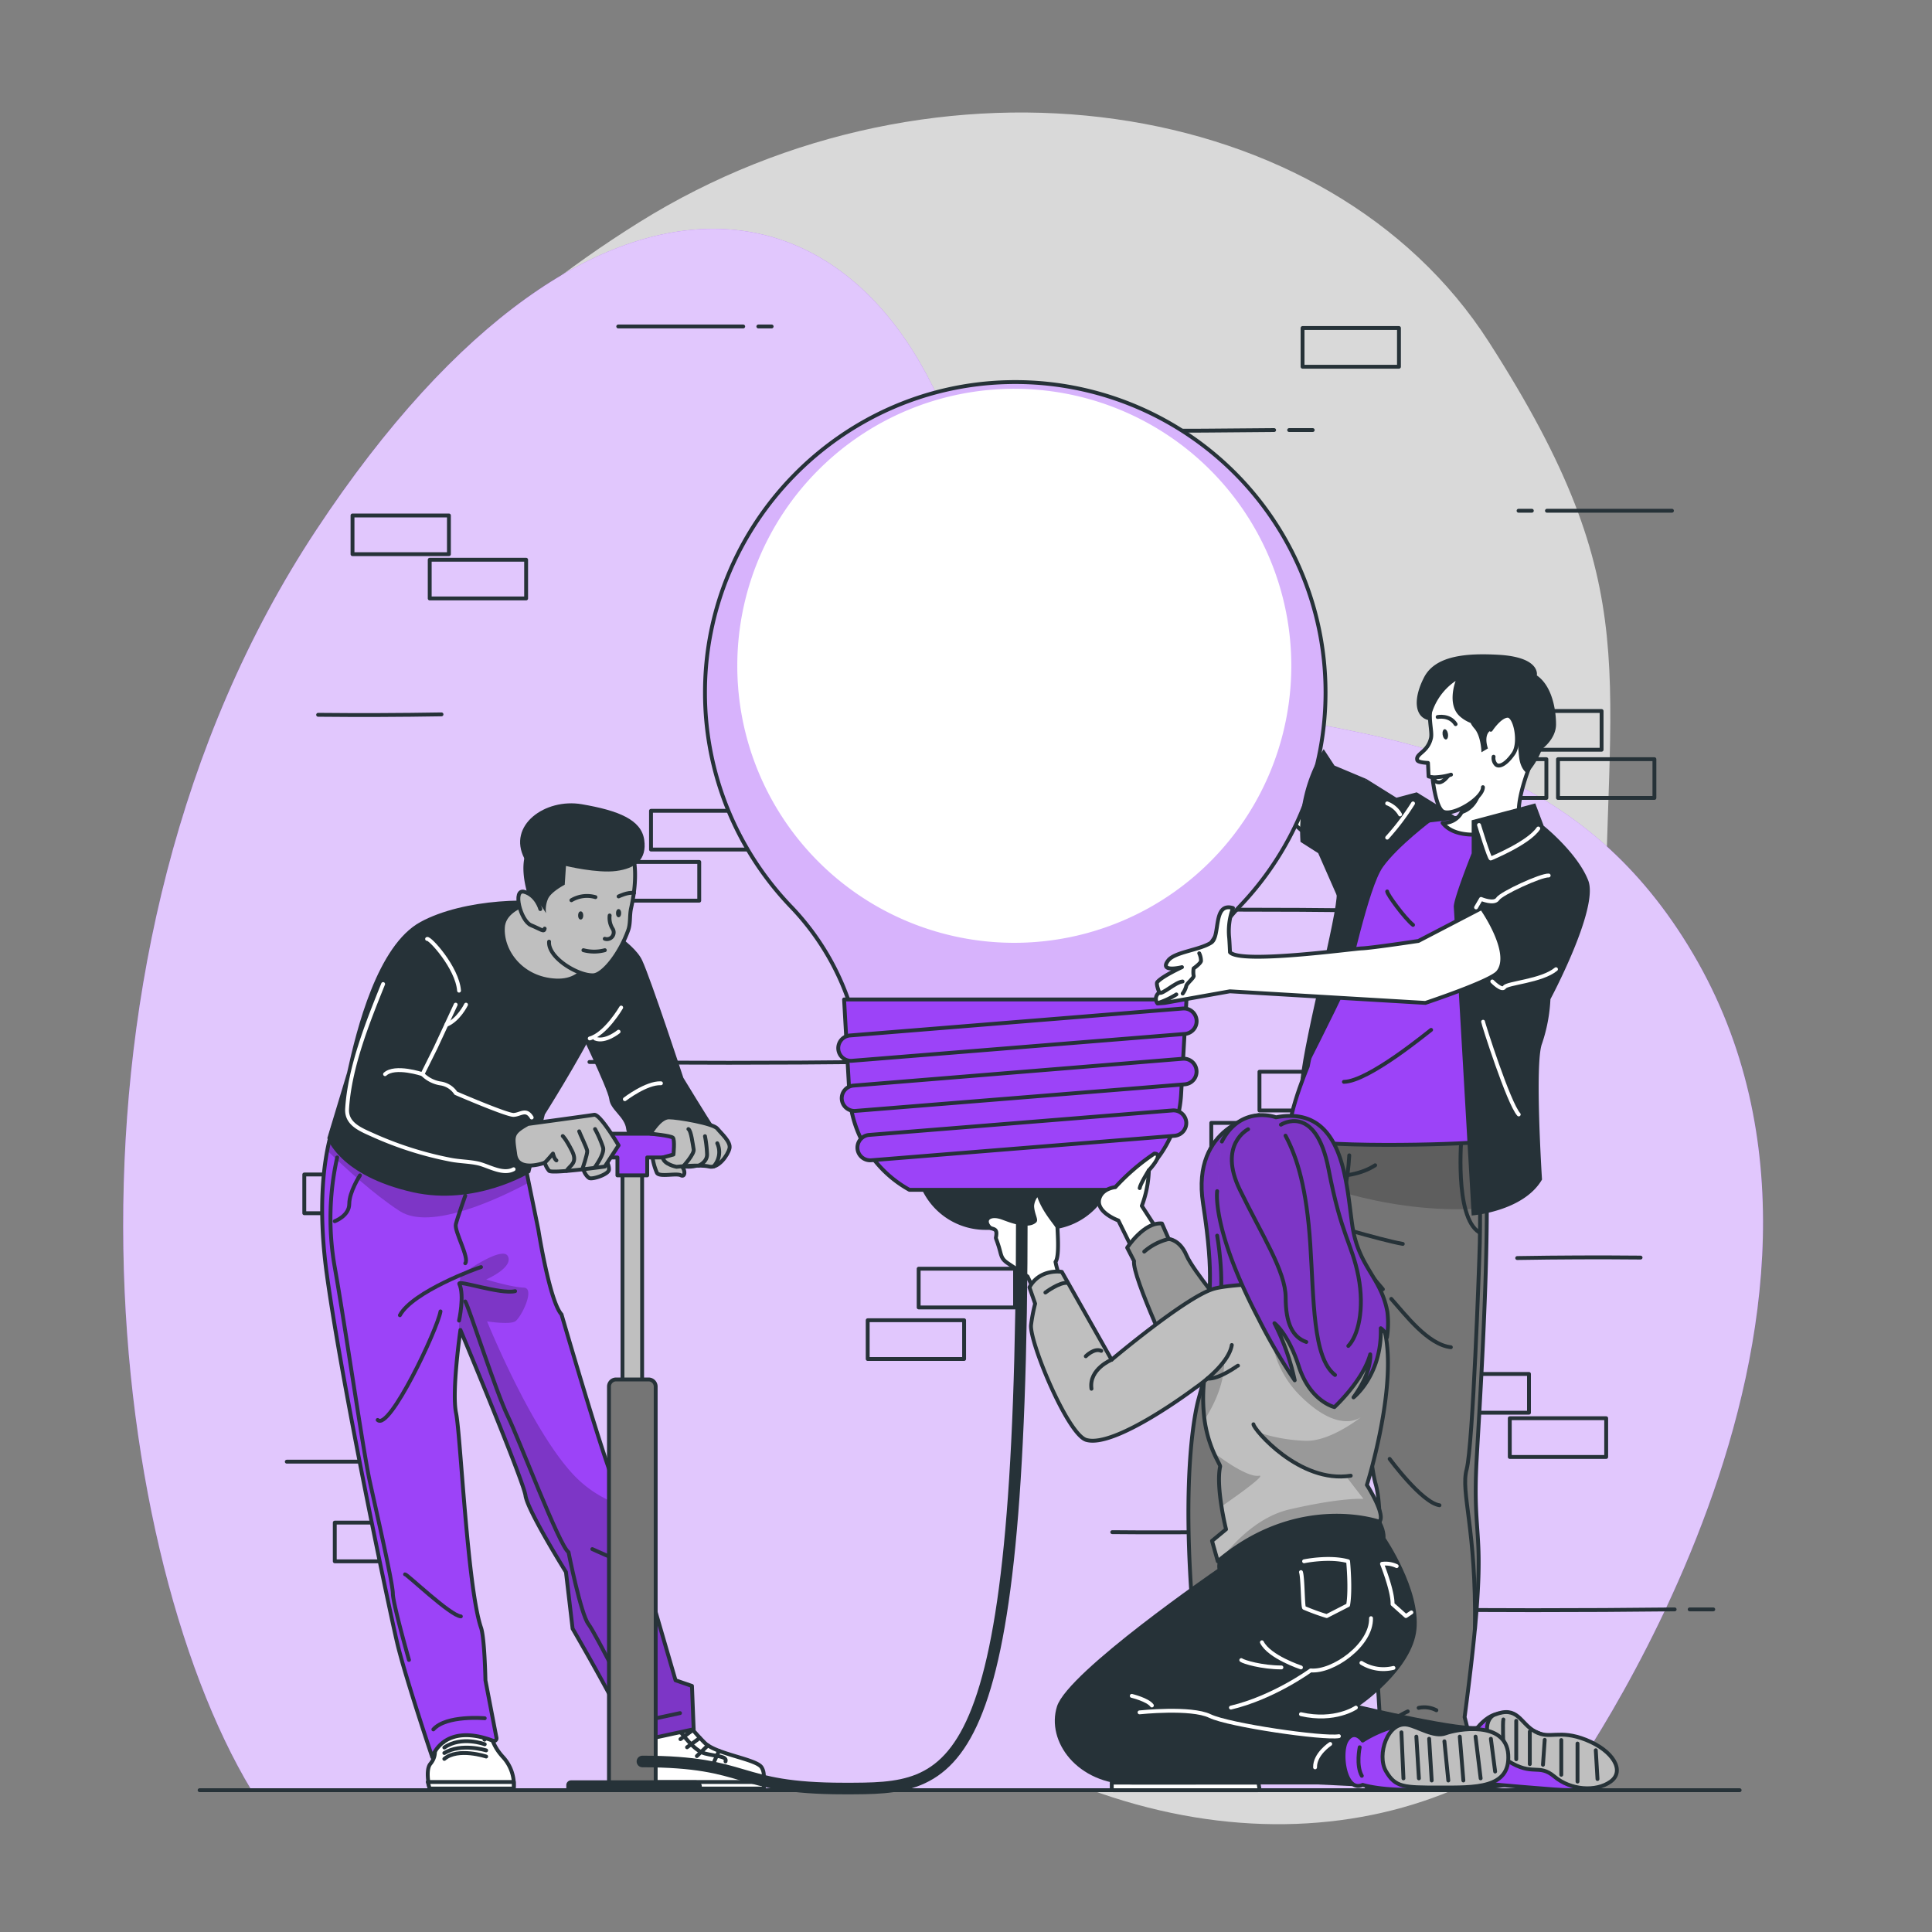 <svg xmlns="http://www.w3.org/2000/svg" xmlns:xlink="http://www.w3.org/1999/xlink" viewBox="0 0 500 500"><rect x="0" y="0" width="500" height="500" fill="#808080" stroke="none"/><defs><clipPath id="freepik--clip-path--inject-258"><path d="M343.05,179.18A80.29,80.29,0,0,0,260.82,98.9c-43.42,1-78.47,37-78.37,80.47a80,80,0,0,0,22.11,55.12,66.73,66.73,0,0,1,16.86,30.63l.53,2.26h81.61l.31-1.33a70.46,70.46,0,0,1,17.45-32A79.91,79.91,0,0,0,343.05,179.18Z" style="fill:#fff;stroke:#263238;stroke-miterlimit:10"></path></clipPath><clipPath id="freepik--clip-path-2--inject-258"><path d="M337.58,289.08,334,296.65a401.28,401.28,0,0,0-23.84,65.54c-.22.83-4.9,17.4-1.15,58.67l-2.14,7.24,2.34,12s-3.52,5.08-3.39,6.75c0,0,8.68,1.62,11.58,3.17,2.25,1.21,9,7.9,9,7.9,1.92-.4,2.08-8.16,2.08-8.16s4-68.88,5.17-71.86,8.2-15.76,19.19-45.05c0,0,.25,40.91,3.19,51.26,2.61,9.21-.48,35-.48,35l1.76,28.68s-6.18,6.42-1.17,8.15c0,0,3.35-6.45,12.9-7.91,4.85-.75,10.9,7.87,10.9,7.87,2.12-.68-.9-11.51-.9-11.51,6.76-51.05,1.77-41.81,3.12-66.77.87-16,5.41-84.54.08-90.1Z" style="fill:#757575;stroke:#263238;stroke-linecap:round;stroke-linejoin:round"></path></clipPath><clipPath id="freepik--clip-path-3--inject-258"><path d="M291.71,322.9s4.35-6.7,9-6.26l1.75,4s2.87.15,4.6,4.23,11.32,15.42,11.32,15.42l-13.89,14.41s-11.6-24.38-11-28.34Z" style="fill:#bfbfbf;stroke:#263238;stroke-linecap:round;stroke-linejoin:round"></path></clipPath><clipPath id="freepik--clip-path-4--inject-258"><path d="M325.79,288.59s-17.57,2.59-14.44,22.88,1.17,23.14,1.35,31.5,5.68,11.74,5.68,11.74l4.29-14.49s-2.14,2.75-1.43-7.93.89-24.38.89-24.38" style="fill:#9C43F8;stroke:#263238;stroke-linecap:round;stroke-linejoin:round"></path></clipPath><clipPath id="freepik--clip-path-5--inject-258"><path d="M353.75,384.31s5,7.75,3.22,9.51c0,0-20.1-7.17-40.68,9.31-.38.3-.75.61-1.13.93l-1.49-5.28,3.63-3s-.66-2.62-1.18-5.92-.95-7.56-.35-10.32c.06-.29-.74-1.49-1.68-3.64h0a32.21,32.21,0,0,1-2.36-8.46,44.17,44.17,0,0,1,1.07-16.71,66.81,66.81,0,0,1,3-9.32c2.92-7.32,17.69-10.76,34.88-6.29a9.13,9.13,0,0,1,5.14,3.49C364.49,350.27,353.75,384.31,353.75,384.31Z" style="fill:#bfbfbf;stroke:#263238;stroke-linecap:round;stroke-linejoin:round"></path></clipPath><clipPath id="freepik--clip-path-6--inject-258"><path d="M316.22,295.42c4.95-9.61,14-6.26,14-6.26,17.62-3.35,18.16,17.17,19.76,28s7.43,13.31,9.08,22.39a24.12,24.12,0,0,1-.12,6.57,4,4,0,0,0-1.6-2.38c.34,11.74-6.61,17.56-7.05,17.9,4.92-6.76,4.32-11.14,4.32-11.14-1.9,6.88-9.26,13.65-9.26,13.65s-6.28-1.42-9.23-10.57c-2.61-8.14-6.08-11-6.29-11.13a59.77,59.77,0,0,1,5.24,14.77,138.74,138.74,0,0,1-9.31-15.85C313.51,318,315,308.27,315,308.27" style="fill:#9C43F8;stroke:#263238;stroke-linecap:round;stroke-linejoin:round"></path></clipPath><clipPath id="freepik--clip-path-7--inject-258"><path d="M90.16,284.47C87.49,286,80.57,300.75,84.61,330S100.72,416.3,102.75,425s9.12,29.75,9.12,29.75,2.71-9.12,15.74-4.24a.67.67,0,0,0,.88-.76l-2.86-14.89s-.2-10.89-1.14-13.62c-3.53-10.28-5.29-50-6.46-55.55s1.13-21.49,1.13-21.49,16.31,39,16.84,42.86,10.47,19.78,10.47,19.78l1.72,14.65s13.23,22.68,15.56,29.45l15.77-3.41-.44-11.21-4.25-1.46-7.42-25.49a225.21,225.21,0,0,0-8.63-26c-3.51-8.87-13.46-43.2-13.46-43.2-3.09-3.36-6-21.94-6-21.94l-4.78-23.43Z" style="fill:#9C43F8;stroke:#263238;stroke-linecap:round;stroke-linejoin:round"></path></clipPath></defs><g id="freepik--background-simple--inject-258"><path d="M67.93,167.09s-27.88,72,11.3,144.5S199.11,422.39,263.7,455.14s131.66,16.8,163.53-36.84-11.84-91.93-11.9-168.42,11.45-96.74-30-161.36-143.06-78.93-219.9-31S67.93,167.09,67.93,167.09Z" style="fill:#fff;opacity:0.7"></path><path d="M404.16,463.3s89.4-122.39,34-216.46S272.75,217.33,251.8,129.54s-97.42-102.19-169.94,7.6S26.69,399.59,65.09,463.3Z" style="fill:#9C43F8"></path><path d="M404.16,463.3s89.4-122.39,34-216.46S272.75,217.33,251.8,129.54s-97.42-102.19-169.94,7.6S26.69,399.59,65.09,463.3Z" style="fill:#fff;opacity:0.7"></path></g><g id="freepik--Floor--inject-258"><line x1="51.66" y1="463.3" x2="450.22" y2="463.3" style="fill:none;stroke:#263238;stroke-linecap:round;stroke-linejoin:round"></line></g><g id="freepik--Bricks--inject-258"><rect x="91.23" y="133.39" width="24.95" height="10.02" transform="translate(207.41 276.81) rotate(180)" style="fill:none;stroke:#263238;stroke-linecap:round;stroke-linejoin:round"></rect><rect x="111.21" y="144.86" width="24.95" height="10.02" transform="translate(247.37 299.74) rotate(180)" style="fill:none;stroke:#263238;stroke-linecap:round;stroke-linejoin:round"></rect><rect x="168.49" y="209.83" width="24.95" height="10.02" transform="translate(361.92 429.69) rotate(180)" style="fill:none;stroke:#263238;stroke-linecap:round;stroke-linejoin:round"></rect><rect x="156.01" y="223.06" width="24.95" height="10.02" transform="translate(336.97 456.15) rotate(180)" style="fill:none;stroke:#263238;stroke-linecap:round;stroke-linejoin:round"></rect><rect x="78.76" y="303.96" width="24.95" height="10.02" transform="translate(182.46 617.94) rotate(180)" style="fill:none;stroke:#263238;stroke-linecap:round;stroke-linejoin:round"></rect><rect x="92.43" y="316.43" width="24.95" height="10.02" transform="translate(209.8 642.88) rotate(180)" style="fill:none;stroke:#263238;stroke-linecap:round;stroke-linejoin:round"></rect><rect x="237.75" y="328.34" width="24.95" height="10.02" transform="translate(500.45 666.7) rotate(180)" style="fill:none;stroke:#263238;stroke-linecap:round;stroke-linejoin:round"></rect><rect x="224.57" y="341.68" width="24.95" height="10.02" transform="translate(474.08 693.38) rotate(180)" style="fill:none;stroke:#263238;stroke-linecap:round;stroke-linejoin:round"></rect><rect x="86.64" y="394.04" width="24.95" height="10.02" transform="translate(198.23 798.11) rotate(180)" style="fill:none;stroke:#263238;stroke-linecap:round;stroke-linejoin:round"></rect><rect x="106.71" y="303.96" width="24.95" height="10.02" transform="translate(238.37 617.94) rotate(180)" style="fill:none;stroke:#263238;stroke-linecap:round;stroke-linejoin:round"></rect><path d="M225.31,274.84c-24.26.27-49.26.27-72.76,0" style="fill:none;stroke:#263238;stroke-linecap:round;stroke-linejoin:round"></path><path d="M235.3,274.84h-6.1" style="fill:none;stroke:#263238;stroke-linecap:round;stroke-linejoin:round"></path><path d="M433.4,416.51c-24.26.27-49.26.27-72.76,0" style="fill:none;stroke:#263238;stroke-linecap:round;stroke-linejoin:round"></path><path d="M443.39,416.51h-6.1" style="fill:none;stroke:#263238;stroke-linecap:round;stroke-linejoin:round"></path><path d="M329.74,111.3c-24.26.27-49.26.27-72.76,0" style="fill:none;stroke:#263238;stroke-linecap:round;stroke-linejoin:round"></path><path d="M339.73,111.3h-6.1" style="fill:none;stroke:#263238;stroke-linecap:round;stroke-linejoin:round"></path><path d="M114.26,184.88q-16,.27-31.93.11" style="fill:none;stroke:#263238;stroke-linecap:round;stroke-linejoin:round"></path><path d="M319.77,396.41q-16,.27-31.92.11" style="fill:none;stroke:#263238;stroke-linecap:round;stroke-linejoin:round"></path><path d="M110.47,378.28h3.44" style="fill:none;stroke:#263238;stroke-linecap:round;stroke-linejoin:round"></path><path d="M74.22,378.28h32.34" style="fill:none;stroke:#263238;stroke-linecap:round;stroke-linejoin:round"></path><path d="M196.26,84.49h3.44" style="fill:none;stroke:#263238;stroke-linecap:round;stroke-linejoin:round"></path><path d="M160,84.49h32.34" style="fill:none;stroke:#263238;stroke-linecap:round;stroke-linejoin:round"></path><rect x="390.73" y="367.04" width="24.95" height="10.02" style="fill:none;stroke:#263238;stroke-linecap:round;stroke-linejoin:round"></rect><rect x="370.75" y="355.58" width="24.95" height="10.02" style="fill:none;stroke:#263238;stroke-linecap:round;stroke-linejoin:round"></rect><rect x="313.48" y="290.6" width="24.95" height="10.02" style="fill:none;stroke:#263238;stroke-linecap:round;stroke-linejoin:round"></rect><rect x="325.95" y="277.37" width="24.95" height="10.02" style="fill:none;stroke:#263238;stroke-linecap:round;stroke-linejoin:round"></rect><rect x="403.21" y="196.48" width="24.95" height="10.02" style="fill:none;stroke:#263238;stroke-linecap:round;stroke-linejoin:round"></rect><rect x="389.54" y="184.01" width="24.95" height="10.02" style="fill:none;stroke:#263238;stroke-linecap:round;stroke-linejoin:round"></rect><rect x="244.22" y="172.1" width="24.95" height="10.02" style="fill:none;stroke:#263238;stroke-linecap:round;stroke-linejoin:round"></rect><rect x="257.4" y="158.76" width="24.95" height="10.02" style="fill:none;stroke:#263238;stroke-linecap:round;stroke-linejoin:round"></rect><rect x="337.1" y="84.89" width="24.95" height="10.02" style="fill:none;stroke:#263238;stroke-linecap:round;stroke-linejoin:round"></rect><rect x="375.25" y="196.48" width="24.95" height="10.02" style="fill:none;stroke:#263238;stroke-linecap:round;stroke-linejoin:round"></rect><path d="M281.61,235.62c24.25-.27,49.25-.27,72.76,0" style="fill:none;stroke:#263238;stroke-linecap:round;stroke-linejoin:round"></path><path d="M271.62,235.62h6.09" style="fill:none;stroke:#263238;stroke-linecap:round;stroke-linejoin:round"></path><path d="M392.65,325.58q16-.27,31.93-.12" style="fill:none;stroke:#263238;stroke-linecap:round;stroke-linejoin:round"></path><path d="M396.44,132.18H393" style="fill:none;stroke:#263238;stroke-linecap:round;stroke-linejoin:round"></path><path d="M432.7,132.18H400.35" style="fill:none;stroke:#263238;stroke-linecap:round;stroke-linejoin:round"></path></g><g id="freepik--character-3--inject-258"><path d="M353.72,206,337,193.3S316.76,155,315.61,153.6l-6.06,7.83s11.42,33.35,13.11,38,8.64,9.9,12,13.47,16.69,12.95,16.69,12.95Z" style="fill:#fff;stroke:#263238;stroke-linecap:round;stroke-linejoin:round"></path><path d="M270.46,318.29H255.05a18.17,18.17,0,0,1-18.14-17.14l-.84-14.8h53.36l-.84,14.8A18.16,18.16,0,0,1,270.46,318.29Z" style="fill:#263238"></path><path d="M343.05,179.18A80.29,80.29,0,0,0,260.82,98.9c-43.42,1-78.47,37-78.37,80.47a80,80,0,0,0,22.11,55.12,66.73,66.73,0,0,1,16.86,30.63l.53,2.26h81.61l.31-1.33a70.46,70.46,0,0,1,17.45-32A79.91,79.91,0,0,0,343.05,179.18Z" style="fill:#fff"></path><g style="clip-path:url(#freepik--clip-path--inject-258)"><path d="M260.82,98.9c-43.42,1-78.47,37-78.37,80.47a80,80,0,0,0,22.11,55.12,66.73,66.73,0,0,1,16.86,30.63l.53,2.26h81.61l.31-1.33a70.39,70.39,0,0,1,17.46-32A80.29,80.29,0,0,0,260.82,98.9ZM262.49,244a71.69,71.69,0,1,1,71.7-71.69A71.69,71.69,0,0,1,262.49,244Z" style="fill:#9C43F8;opacity:0.4"></path></g><path d="M343.05,179.18A80.29,80.29,0,0,0,260.82,98.9c-43.42,1-78.47,37-78.37,80.47a80,80,0,0,0,22.11,55.12,66.73,66.73,0,0,1,16.86,30.63l.53,2.26h81.61l.31-1.33a70.46,70.46,0,0,1,17.45-32A79.91,79.91,0,0,0,343.05,179.18Z" style="fill:none;stroke:#263238;stroke-miterlimit:10"></path><path d="M235.35,307.92h54.81a30.15,30.15,0,0,0,15.51-24.69l1.39-24.57H218.45l1.38,24.57A30.18,30.18,0,0,0,235.35,307.92Z" style="fill:#9C43F8;stroke:#263238;stroke-linecap:round;stroke-linejoin:round"></path><path d="M306.65,267.58l-86.15,6.95a3.29,3.29,0,0,1-3.55-3h0a3.3,3.3,0,0,1,3-3.55L306.12,261a3.29,3.29,0,0,1,3.55,3h0A3.3,3.3,0,0,1,306.65,267.58Z" style="fill:#9C43F8;stroke:#263238;stroke-linecap:round;stroke-linejoin:round"></path><path d="M306.63,280.62,221.4,287.5a3.31,3.31,0,0,1-3.55-3h0a3.3,3.3,0,0,1,3-3.55L306.1,274a3.3,3.3,0,0,1,3.55,3h0A3.29,3.29,0,0,1,306.63,280.62Z" style="fill:#9C43F8;stroke:#263238;stroke-linecap:round;stroke-linejoin:round"></path><path d="M304,293.94l-78.54,6.34a3.31,3.31,0,0,1-3.55-3h0a3.3,3.3,0,0,1,3-3.56l78.54-6.34a3.31,3.31,0,0,1,3.55,3h0A3.31,3.31,0,0,1,304,293.94Z" style="fill:#9C43F8;stroke:#263238;stroke-linecap:round;stroke-linejoin:round"></path><path d="M325.19,447s1.82,11.12,0,16.31H288.41s-1.55-3.89,0-6.35,13.21-3.85,16.84-7.17a62.79,62.79,0,0,0,7.51-9Z" style="fill:#263238;stroke:#263238;stroke-miterlimit:10"></path><polygon points="287.72 461.34 325.68 461.34 326 463.3 287.72 463.3 287.72 461.34" style="fill:#fff;stroke:#263238;stroke-linecap:round;stroke-linejoin:round"></polygon><path d="M316.35,445.64s-3.46.83-3.85,1-3.75,5.31-7.12,6.22-6.74.73-6.22,2.37" style="fill:none;stroke:#fff;stroke-linecap:round;stroke-linejoin:round"></path><line x1="308.69" y1="445.64" x2="312.63" y2="448.54" style="fill:none;stroke:#fff;stroke-linecap:round;stroke-linejoin:round"></line><line x1="306.86" y1="448.18" x2="310.66" y2="450.97" style="fill:none;stroke:#fff;stroke-linecap:round;stroke-linejoin:round"></line><line x1="304.43" y1="450.41" x2="307.73" y2="453.6" style="fill:none;stroke:#fff;stroke-linecap:round;stroke-linejoin:round"></line><line x1="301.1" y1="452.04" x2="302.53" y2="455.19" style="fill:none;stroke:#fff;stroke-linecap:round;stroke-linejoin:round"></line><path d="M325.79,452a31,31,0,0,0-12.64,1.57c-6.61,2.32-8.89,4.34-8.72,4.95s.95,2.41.95,2.41h3.31s-1.2-2.11-1-2.41,11.53-4.71,18.06-3.93Z" style="fill:#fff"></path><path d="M378.92,463.3s1.42-5.41-.24-7.42c-3-3.6.36-6.62-2.63-7.87l-1.25,1.45c-.24-1.47.46-5.95-5.08-6.54-6.7-.7-6.83,4.17-7.19,5.78l.11-2.25c-2.86,0-1.38,2.85-5.71,7.52a12.3,12.3,0,0,0-3.12,9.33Z" style="fill:#263238;stroke:#263238;stroke-miterlimit:10"></path><polygon points="353.78 461.34 379.48 461.34 378.92 463.3 353.81 463.3 353.78 461.34" style="fill:#fff;stroke:#263238;stroke-linecap:round;stroke-linejoin:round"></polygon><path d="M362,453.74s8.44-2.79,12.51.7" style="fill:none;stroke:#fff;stroke-linecap:round;stroke-linejoin:round"></path><path d="M362,451.9s7.42-2.35,12.51.79" style="fill:none;stroke:#fff;stroke-linecap:round;stroke-linejoin:round"></path><path d="M362.47,450.08s7-2.63,12.07,1" style="fill:none;stroke:#fff;stroke-linecap:round;stroke-linejoin:round"></path><path d="M356.93,454l.84.82a.69.69,0,0,1,.09.87,10.32,10.32,0,0,0-1.72,5.68h-1.23a17.94,17.94,0,0,1,1.78-5.66l-.63-.64Z" style="fill:#fff"></path><path d="M331.81,394.71s-5.46,9.28-14.69,7.3" style="fill:none;stroke:#263238;stroke-linecap:round;stroke-linejoin:round"></path><path d="M337.58,289.08,334,296.65a401.28,401.28,0,0,0-23.84,65.54c-.22.83-4.9,17.4-1.15,58.67l-2.14,7.24,2.34,12s-3.52,5.08-3.39,6.75c0,0,8.68,1.62,11.58,3.17,2.25,1.21,9,7.9,9,7.9,1.92-.4,2.08-8.16,2.08-8.16s4-68.88,5.17-71.86,8.2-15.76,19.19-45.05c0,0,.25,40.91,3.19,51.26,2.61,9.21-.48,35-.48,35l1.76,28.68s-6.18,6.42-1.17,8.15c0,0,3.35-6.45,12.9-7.91,4.85-.75,10.9,7.87,10.9,7.87,2.12-.68-.9-11.51-.9-11.51,6.76-51.05,1.77-41.81,3.12-66.77.87-16,5.41-84.54.08-90.1Z" style="fill:#757575"></path><g style="clip-path:url(#freepik--clip-path-2--inject-258)"><path d="M384.82,312.67c-23.9,1.88-44.6-5.94-53.57-10,1.7-3.83,2.75-6,2.75-6l3.58-7.57,44.68-1.62C384.19,289.47,384.82,299.68,384.82,312.67Z" style="opacity:0.2"></path><path d="M352.67,333.33c-10.88,28.92-17.86,41.58-19,44.53-.66,1.71-2.26,25.1-3.5,44.74-1.44-17.86-2.91-36.71-3-40.41-.27-7.36,5.05-17.46,5.85-20.07s-1-5.43-1-5.43l9.57-12.06c-.32-4.1,4.74-22,4.74-22C349.3,325.52,352,331.58,352.67,333.33Z" style="opacity:0.2"></path></g><path d="M337.58,289.08,334,296.65a401.28,401.28,0,0,0-23.84,65.54c-.22.83-4.9,17.4-1.15,58.67l-2.14,7.24,2.34,12s-3.52,5.08-3.39,6.75c0,0,8.68,1.62,11.58,3.17,2.25,1.21,9,7.9,9,7.9,1.92-.4,2.08-8.16,2.08-8.16s4-68.88,5.17-71.86,8.2-15.76,19.19-45.05c0,0,.25,40.91,3.19,51.26,2.61,9.21-.48,35-.48,35l1.76,28.68s-6.18,6.42-1.17,8.15c0,0,3.35-6.45,12.9-7.91,4.85-.75,10.9,7.87,10.9,7.87,2.12-.68-.9-11.51-.9-11.51,6.76-51.05,1.77-41.81,3.12-66.77.87-16,5.41-84.54.08-90.1Z" style="fill:none;stroke:#263238;stroke-linecap:round;stroke-linejoin:round"></path><path d="M352.86,332.81s-5.46-10.54-10.12-13.48" style="fill:none;stroke:#263238;stroke-linecap:round;stroke-linejoin:round"></path><path d="M340.7,315.92s16.59,5,22.34,6" style="fill:none;stroke:#263238;stroke-linecap:round;stroke-linejoin:round"></path><path d="M349.19,299c-.72,13.82-5.59,16.17-.88,19.18,0,0-.13,6.46,2.21,10.56" style="fill:none;stroke:#263238;stroke-linecap:round;stroke-linejoin:round"></path><path d="M378.26,293.71s-2,21.23,4.57,25.22" style="fill:none;stroke:#263238;stroke-linecap:round;stroke-linejoin:round"></path><path d="M382.83,300.55s.49,14.13,0,25.52c0,0-1.63,48.13-3.26,54.18s2.51,15.16,2.15,41.3" style="fill:none;stroke:#263238;stroke-linecap:round;stroke-linejoin:round"></path><path d="M367.15,442a6.85,6.85,0,0,1,4.58.61" style="fill:none;stroke:#263238;stroke-linecap:round;stroke-linejoin:round"></path><path d="M357.33,447.73a25.27,25.27,0,0,1,7-4.82" style="fill:none;stroke:#263238;stroke-linecap:round;stroke-linejoin:round"></path><path d="M360.06,336.15c3.67,4.1,9.47,11.85,15.42,12.51" style="fill:none;stroke:#263238;stroke-linecap:round;stroke-linejoin:round"></path><path d="M354.42,329.45c1.12,1.43,2.29,2.82,3.47,4.2" style="fill:none;stroke:#263238;stroke-linecap:round;stroke-linejoin:round"></path><path d="M359.64,377.56s8.33,11.34,12.9,12" style="fill:none;stroke:#263238;stroke-linecap:round;stroke-linejoin:round"></path><path d="M349.84,330.76s-14.83,41.32-20,45.4c0,0-.59,30.38-.75,41s-2.61,24.72-2.61,24.72" style="fill:none;stroke:#263238;stroke-linecap:round;stroke-linejoin:round"></path><path d="M310.65,441.57s5.71,2,8.49,3.23a7.66,7.66,0,0,1,3.76,4" style="fill:none;stroke:#263238;stroke-linecap:round;stroke-linejoin:round"></path><path d="M325.1,361.26c8-5,18.47-11.24,22.7-20.05" style="fill:none;stroke:#263238;stroke-linecap:round;stroke-linejoin:round"></path><path d="M318.16,365.38c1.51-.83,3-1.7,4.46-2.59" style="fill:none;stroke:#263238;stroke-linecap:round;stroke-linejoin:round"></path><path d="M343.26,304.57c4.28-.06,9-.63,12.63-3" style="fill:none;stroke:#263238;stroke-linecap:round;stroke-linejoin:round"></path><path d="M336.45,304.17c1.23.17,2.46.28,3.7.34" style="fill:none;stroke:#263238;stroke-linecap:round;stroke-linejoin:round"></path><path d="M358.63,214.59s25.18-7.15,39.66.6c3.6,1.92,11.83,8.17,11.54,15.66s-24.12,42.36-23.83,47,0,16.64-1.76,17.46-40,1.93-49.44-.5c-3.77-1,3.64-18.81,3.64-18.81S345.66,237.35,358.63,214.59Z" style="fill:#9C43F8;stroke:#263238;stroke-linecap:round;stroke-linejoin:round"></path><path d="M394.48,213.26s-15.92,6.37-21.14-.29a5.26,5.26,0,0,0,4.58-2.19,8,8,0,0,0,1.29-4.25c.08-1.18-2.26-16.32-1.29-17.68,14.67-20.5,17.91,9.6,17.91,9.6S390.64,211.37,394.48,213.26Z" style="fill:#fff;stroke:#263238;stroke-linecap:round;stroke-linejoin:round"></path><path d="M383.33,205.05s-1,4.73-5.41,5.73a8,8,0,0,0,1.29-4.25A24.18,24.18,0,0,0,383.33,205.05Z" style="fill:#263238"></path><path d="M397.33,207.92l-16.46,4.37v8.55s-4.78,11.95-4.63,13.89,4.63,79.84,4.63,79.84,13.37-1,18.2-9.3c0,0-1.94-30.2,0-35.17a42,42,0,0,0,2.18-11.51s12.59-23.53,9.79-30.71-11.54-14.17-11.54-14.17Z" style="fill:#263238"></path><path d="M382.77,213.51s2.71,8.86,3.05,8.68,9.75-4,12.29-7.78" style="fill:none;stroke:#fff;stroke-linecap:round;stroke-linejoin:round"></path><path d="M377.13,211.67c-.24-.34-10.48-6.62-10.48-6.62l-5.27,1.4-7.78-4.86s-7.88,24-7.65,29.55-8.17,36.28-9.4,48.41c0,0,10-19.72,11.43-23.16s6.07-26.6,9.91-32,12.82-12.11,12.82-12.11Z" style="fill:#263238"></path><path d="M396.4,196.41a14.44,14.44,0,0,0,.88-6.29c-1.08-15.17-4.66-18.7-10.57-17.71-22.07,3.68-15.53,14.88-16.37,18.6s-4,4-3.55,5.69c.17.67,2.77.74,2.77.74l.16,3.5,1,.24s.8,8,2.83,8.89c2.57,1.17,10.25-3.47,10.23-6.35" style="fill:#fff;stroke:#263238;stroke-linecap:round;stroke-linejoin:round"></path><path d="M372.06,185.56s3.1-.63,4.65,1.85" style="fill:none;stroke:#263238;stroke-linecap:round;stroke-linejoin:round"></path><path d="M373.35,190.15c.11.74.52,1.28.9,1.22s.6-.7.49-1.43-.52-1.28-.9-1.22S373.24,189.42,373.35,190.15Z" style="fill:#263238"></path><path d="M370.71,201.18a16.65,16.65,0,0,0,4.81-.7" style="fill:none;stroke:#263238;stroke-linecap:round;stroke-linejoin:round"></path><path d="M374.85,200.7s-1.28,1.78-2.43,1.78-1.22-.89-1.22-.89" style="fill:none;stroke:#263238;stroke-linecap:round;stroke-linejoin:round"></path><path d="M397.73,174.8s1.1-4.71-9.88-5.34c-8.57-.49-16.4.26-19.29,5.81s-2.59,10.54,1.54,11.18a15.57,15.57,0,0,1,6.61-10.22s-2.4,6.2,1.21,9.26a9.15,9.15,0,0,0,2.67,1.6,6.46,6.46,0,0,0,1,1.46c1.74,2,1.81,6.14,1.81,6.14l1.68-1s-2.44-6.46,4.65-4.94c3.64.78,3,5.18,3.53,7.92s2,3.49,2,3.49a20.38,20.38,0,0,0,3.82-6.32h0s3.62-2.58,3.62-6.37S401.68,177.52,397.73,174.8Z" style="fill:#263238"></path><path d="M385.82,188.86s2.3-3.54,4.34-3.62,3.41,7,1.54,9.75-3.71,3.67-4.56,2.85a2.38,2.38,0,0,1-.6-2" style="fill:#fff;stroke:#263238;stroke-linecap:round;stroke-linejoin:round"></path><path d="M359,216.78a62.79,62.79,0,0,0,6.69-8.86" style="fill:none;stroke:#fff;stroke-linecap:round;stroke-linejoin:round"></path><path d="M359,207.92a6.53,6.53,0,0,1,3.34,2.86" style="fill:none;stroke:#fff;stroke-linecap:round;stroke-linejoin:round"></path><path d="M353.6,201.59l-8.24-3.46-2.79-4.25a39.78,39.78,0,0,0-6,24l4.58,2.92L347.4,235Z" style="fill:#263238"></path><path d="M383.46,235s8.28,11.68,4.21,16.62c-1.91,2.33-18.78,7.93-18.78,7.93l-50.6-3-16.84,3-1.88.15a1.93,1.93,0,0,1,.46-2.83s-.91-2.2-.53-2.69c1.15-1.47,6.39-3.88,6.39-3.88s-6.05,1.51-3.56-1.74c1.7-2.21,8.16-2.67,11.14-4.62,2.45-1.61.31-10.54,5.63-8.94a17,17,0,0,0-1,7.59c.08.65.22,3.85.22,3.85,2.7,3.09,31.65-.91,34.14-1s14.62-1.92,14.62-1.92Z" style="fill:#fff;stroke:#263238;stroke-linecap:round;stroke-linejoin:round"></path><path d="M310.36,246.71a4.78,4.78,0,0,1,.46,2c-.13.66-1.91,1.91-1.91,1.91a5.92,5.92,0,0,0,0,1.91c.2.46-1.91,2.1-1.91,2.69a5.6,5.6,0,0,1-.92,1.91" style="fill:none;stroke:#263238;stroke-linecap:round;stroke-linejoin:round"></path><path d="M300,256.9c.79.6,4.16-2.73,6.05-2.89" style="fill:none;stroke:#263238;stroke-linecap:round;stroke-linejoin:round"></path><path d="M304.44,257.36a21.47,21.47,0,0,1-4.41,2.11" style="fill:none;stroke:#263238;stroke-linecap:round;stroke-linejoin:round"></path><path d="M382,234.84l1.29-2.2s3.4,1.45,4.32,0,11.21-6.19,13.19-6.06" style="fill:none;stroke:#fff;stroke-linecap:round;stroke-linejoin:round"></path><path d="M386.2,254s2.5,2.57,3.16,1.48,9.6-1.56,13.33-4.65" style="fill:none;stroke:#fff;stroke-linecap:round;stroke-linejoin:round"></path><path d="M383.82,264.42c0,.4,6.6,21.1,9.23,24" style="fill:none;stroke:#fff;stroke-linecap:round;stroke-linejoin:round"></path><path d="M370.37,266.53c-.79.53-16.13,13.32-22.57,13.45" style="fill:none;stroke:#263238;stroke-linecap:round;stroke-linejoin:round"></path><path d="M359,230.71c0,.75,4.54,6.95,6.69,8.66" style="fill:none;stroke:#263238;stroke-linecap:round;stroke-linejoin:round"></path></g><g id="freepik--character-2--inject-258"><path d="M298.74,298.55c2.67,0-1.42,4.32-1.42,4.32a28.36,28.36,0,0,1-1.82,9.21l8.28,12.8-7.12,5.66-7.23-14.68s-6.31-2.26-4.79-6c.94-2.36,4-2.62,4-2.62A56.08,56.08,0,0,1,298.74,298.55Z" style="fill:#fff;stroke:#263238;stroke-linecap:round;stroke-linejoin:round"></path><path d="M291.71,322.9s4.35-6.7,9-6.26l1.75,4s2.87.15,4.6,4.23,11.32,15.42,11.32,15.42l-13.89,14.41s-11.6-24.38-11-28.34Z" style="fill:#bfbfbf"></path><g style="clip-path:url(#freepik--clip-path-3--inject-258)"><path d="M291.71,322.9s4.35-6.7,9-6.26l1.75,4s2.87.15,4.6,4.23,11.32,15.42,11.32,15.42l-13.89,14.41s-11.6-24.38-11-28.34Z" style="opacity:0.2"></path></g><path d="M291.71,322.9s4.35-6.7,9-6.26l1.75,4s2.87.15,4.6,4.23,11.32,15.42,11.32,15.42l-13.89,14.41s-11.6-24.38-11-28.34Z" style="fill:none;stroke:#263238;stroke-linecap:round;stroke-linejoin:round"></path><path d="M325.79,288.59s-17.57,2.59-14.44,22.88,1.17,23.14,1.35,31.5,5.68,11.74,5.68,11.74l4.29-14.49s-2.14,2.75-1.43-7.93.89-24.38.89-24.38" style="fill:#9C43F8"></path><g style="clip-path:url(#freepik--clip-path-4--inject-258)"><path d="M325.79,288.59s-17.57,2.59-14.44,22.88,1.17,23.14,1.35,31.5,5.68,11.74,5.68,11.74l4.29-14.49s-2.14,2.75-1.43-7.93.89-24.38.89-24.38" style="opacity:0.2"></path></g><path d="M325.79,288.59s-17.57,2.59-14.44,22.88,1.17,23.14,1.35,31.5,5.68,11.74,5.68,11.74l4.29-14.49s-2.14,2.75-1.43-7.93.89-24.38.89-24.38" style="fill:none;stroke:#263238;stroke-linecap:round;stroke-linejoin:round"></path><path d="M315,319.78s2,11,.54,18.62" style="fill:none;stroke:#263238;stroke-linecap:round;stroke-linejoin:round"></path><path d="M276.25,334.4a23.41,23.41,0,0,1-3.09-7.83c1.11-1.45.48-8.19.52-8.87s-3.59-4.08-5-8.83a4.87,4.87,0,0,0-1.56,3.27c.09,2,1.06,3.51.7,3.85-1.91,1.8-6.92-.32-8.44-.86-3.36-1.18-5,.57-3.3,2.44.6.66,1.89.18,1.78,1.8s-.37.22.49,2.83.55,3.44,2.51,4.75l5.07,3.4L270,339Z" style="fill:#fff;stroke:#263238;stroke-linecap:round;stroke-linejoin:round"></path><path d="M317.57,399.15s7-10.35,24.43-10.93,16.57,9.83,16.57,9.83,9.06,13.29,8,23.68-14.68,19.65-14.68,19.65,27.82,6.51,31,5.16,9.64,12.47,7.15,15.57-81.15-2.2-81.15-2.2-7.83-9.21-8.18-15.65,17.33-31.14,16.85-32.32S317.57,399.15,317.57,399.15Z" style="fill:#263238"></path><path d="M347.05,410.89s2.33,19.28-7.58,22.63l-32.65,13.13s45.43,3.93,52.35,2.53,16.63,12.64,16.63,12.64H292.9c-14.13,0-22.2-11.19-19.35-20.2s41.53-35.55,41.53-35.55-2-9.73,19.21-16.89C353.43,382.72,347.05,410.89,347.05,410.89Z" style="fill:#263238"></path><path d="M353.75,384.31s5,7.75,3.22,9.51c0,0-20.1-7.17-40.68,9.31-.38.3-.75.61-1.13.93l-1.49-5.28,3.63-3s-.66-2.62-1.18-5.92-.95-7.56-.35-10.32c.06-.29-.74-1.49-1.68-3.64h0a32.21,32.21,0,0,1-2.36-8.46,44.17,44.17,0,0,1,1.07-16.71,66.81,66.81,0,0,1,3-9.32c2.92-7.32,17.69-10.76,34.88-6.29a9.13,9.13,0,0,1,5.14,3.49C364.49,350.27,353.75,384.31,353.75,384.31Z" style="fill:#bfbfbf"></path><g style="clip-path:url(#freepik--clip-path-5--inject-258)"><path d="M311.72,367.46a44.17,44.17,0,0,1,1.07-16.71l3.64-1.16S318.8,356.39,311.72,367.46Z" style="opacity:0.2"></path><path d="M316.12,389.88c-.55-3.42-.95-7.56-.35-10.32.06-.29-.74-1.49-1.68-3.64,0,0,8.39,6.58,11.7,6C327.79,381.56,321.46,386.17,316.12,389.88Z" style="opacity:0.2"></path><path d="M353.75,384.31s5,7.75,3.22,9.51c0,0-20.1-7.17-40.68,9.31,3.94-5,10-10.78,17.44-12.5,13.76-3.17,19.13-2.72,19.13-2.72l-4.46-5.78s-15,0-22.61-11.39A42.82,42.82,0,0,0,338,372.88c5.6.12,12.21-4.57,14.22-6.11-1.71,1.12-7,3.16-15.8-5.62C325.54,350.27,325,330,348.4,335.67a28.78,28.78,0,0,1,7.41,3C364.49,350.27,353.75,384.31,353.75,384.31Z" style="opacity:0.2"></path></g><path d="M353.75,384.31s5,7.75,3.22,9.51c0,0-20.1-7.17-40.68,9.31-.38.3-.75.61-1.13.93l-1.49-5.28,3.63-3s-.66-2.62-1.18-5.92-.95-7.56-.35-10.32c.06-.29-.74-1.49-1.68-3.64h0a32.21,32.21,0,0,1-2.36-8.46,44.17,44.17,0,0,1,1.07-16.71,66.81,66.81,0,0,1,3-9.32c2.92-7.32,17.69-10.76,34.88-6.29a9.13,9.13,0,0,1,5.14,3.49C364.49,350.27,353.75,384.31,353.75,384.31Z" style="fill:none;stroke:#263238;stroke-linecap:round;stroke-linejoin:round"></path><path d="M354.82,418.78c.18,6.94-9.89,14.06-15.62,13.52,0,0-9.57,7-20.64,9.63" style="fill:none;stroke:#fff;stroke-linecap:round;stroke-linejoin:round"></path><path d="M294.91,443.16s13.31-1.42,18.22.95,29.34,5.91,33.38,5.21" style="fill:none;stroke:#fff;stroke-linecap:round;stroke-linejoin:round"></path><path d="M337.5,404.06s6.52-1.37,11.39,0c0,0,.71,7.3,0,11.34l-5.54,2.84a59,59,0,0,1-5.85-2.13c-.36-.36-.32-7.83-.81-9.25" style="fill:none;stroke:#fff;stroke-linecap:round;stroke-linejoin:round"></path><path d="M365.26,417.3l-1.41.94-3.46-3.08c.12-3.32-2.73-10.44-2.73-10.44a6.76,6.76,0,0,1,3.8.59" style="fill:none;stroke:#fff;stroke-linecap:round;stroke-linejoin:round"></path><path d="M352.34,430.35a10.78,10.78,0,0,0,8.29,1.3" style="fill:none;stroke:#fff;stroke-linecap:round;stroke-linejoin:round"></path><path d="M350.9,441.93s-5.41,3.72-14.21,1.7" style="fill:none;stroke:#fff;stroke-linecap:round;stroke-linejoin:round"></path><path d="M336.69,431.53s-8.21-2.7-10.11-6.51" style="fill:none;stroke:#fff;stroke-linecap:round;stroke-linejoin:round"></path><path d="M321.24,429.63c.6.48,5.34,1.9,10.39,1.9" style="fill:none;stroke:#fff;stroke-linecap:round;stroke-linejoin:round"></path><path d="M292.9,438.89s4.14,1,5.21,2.49" style="fill:none;stroke:#fff;stroke-linecap:round;stroke-linejoin:round"></path><path d="M344.26,451.34s-4,2.61-3.92,6.05" style="fill:none;stroke:#fff;stroke-linecap:round;stroke-linejoin:round"></path><path d="M376.07,451.48c.22-5.73,5.51-3.35,5.51-3.35s3.87-5.69,7.62-4.36,4.72,3.3,10.68,5.4,14.06.45,16.26,6.12-.61,8.85-14.06,7.81-17-1.47-17-1.47S375.62,463,376.07,451.48Z" style="fill:#9C43F8;stroke:#263238;stroke-linecap:round;stroke-linejoin:round"></path><path d="M381.3,450.27a7.47,7.47,0,0,0,2.7,6.45" style="fill:none;stroke:#263238;stroke-linecap:round;stroke-linejoin:round"></path><path d="M386.78,443.77c-2.86,1.14-3.22,7.71,3.4,11.9s7.94.61,12.12,4.12,10.74,4,14.52,1.28.69-8-6.36-10.8-9.31,0-13.19-2.14S392.87,441.34,386.78,443.77Z" style="fill:#bfbfbf;stroke:#263238;stroke-linecap:round;stroke-linejoin:round"></path><path d="M389.07,445c-.22.72,0,7.34,0,7.34" style="fill:none;stroke:#263238;stroke-linecap:round;stroke-linejoin:round"></path><line x1="392.4" y1="445.35" x2="392.4" y2="455.29" style="fill:none;stroke:#263238;stroke-linecap:round;stroke-linejoin:round"></line><line x1="395.91" y1="448.13" x2="395.91" y2="456.55" style="fill:none;stroke:#263238;stroke-linecap:round;stroke-linejoin:round"></line><line x1="399.77" y1="450.27" x2="399.32" y2="456.72" style="fill:none;stroke:#263238;stroke-linecap:round;stroke-linejoin:round"></line><line x1="404.06" y1="450.32" x2="404.06" y2="459.31" style="fill:none;stroke:#263238;stroke-linecap:round;stroke-linejoin:round"></line><line x1="408.26" y1="451.23" x2="408.26" y2="461.07" style="fill:none;stroke:#263238;stroke-linecap:round;stroke-linejoin:round"></line><line x1="412.99" y1="452.96" x2="413.43" y2="460.41" style="fill:none;stroke:#263238;stroke-linecap:round;stroke-linejoin:round"></line><path d="M363.12,446.3a30.54,30.54,0,0,0-10.46,4.16s-2.11-3.11-4.09-.08-.54,13.67,4.09,11.54c0,0,6.61,2.18,19.95.85s.66-8.67.66-8.67Z" style="fill:#9C43F8;stroke:#263238;stroke-linecap:round;stroke-linejoin:round"></path><path d="M364.34,446.37c-5.19-1.06-8.11,7.79-5.66,12s4.52,4.24,13.76,4.24,18.46.33,17.89-8.53-13.2-6.61-16.21-5.49S367.11,446.94,364.34,446.37Z" style="fill:#bfbfbf;stroke:#263238;stroke-linecap:round;stroke-linejoin:round"></path><line x1="362.69" y1="448.33" x2="363.21" y2="460.24" style="fill:none;stroke:#263238;stroke-linecap:round;stroke-linejoin:round"></line><line x1="366.55" y1="449.44" x2="367.21" y2="460.24" style="fill:none;stroke:#263238;stroke-linecap:round;stroke-linejoin:round"></line><line x1="369.86" y1="449.99" x2="370.52" y2="460.79" style="fill:none;stroke:#263238;stroke-linecap:round;stroke-linejoin:round"></line><line x1="373.81" y1="450.65" x2="374.82" y2="460.79" style="fill:none;stroke:#263238;stroke-linecap:round;stroke-linejoin:round"></line><line x1="377.79" y1="449.44" x2="378.72" y2="460.79" style="fill:none;stroke:#263238;stroke-linecap:round;stroke-linejoin:round"></line><line x1="381.87" y1="449.44" x2="383.19" y2="460.24" style="fill:none;stroke:#263238;stroke-linecap:round;stroke-linejoin:round"></line><line x1="385.84" y1="449.99" x2="386.94" y2="458.47" style="fill:none;stroke:#263238;stroke-linecap:round;stroke-linejoin:round"></line><path d="M351.89,452.19s-1,4.71.55,7.39" style="fill:none;stroke:#263238;stroke-linecap:round;stroke-linejoin:round"></path><path d="M324.58,332.25c-1,.19-7.89.42-10.79,1.39-7.37,2.44-26.11,18.26-26.11,18.26L274.8,329.16s-5.61-1-8.38,4l1.47,4.23a44.32,44.32,0,0,0-1.06,5.56c-.34,4.56,9.51,28.3,14.3,29.7,7.5,2.19,28.13-13.41,28.13-13.41s8.65-5.77,9.53-11.15" style="fill:#bfbfbf;stroke:#263238;stroke-linecap:round;stroke-linejoin:round"></path><path d="M316.22,295.42c4.95-9.61,14-6.26,14-6.26,17.62-3.35,18.16,17.17,19.76,28s7.43,13.31,9.08,22.39a24.12,24.12,0,0,1-.12,6.57,4,4,0,0,0-1.6-2.38c.34,11.74-6.61,17.56-7.05,17.9,4.92-6.76,4.32-11.14,4.32-11.14-1.9,6.88-9.26,13.65-9.26,13.65s-6.28-1.42-9.23-10.57c-2.61-8.14-6.08-11-6.29-11.13a59.77,59.77,0,0,1,5.24,14.77,138.74,138.74,0,0,1-9.31-15.85C313.51,318,315,308.27,315,308.27" style="fill:#9C43F8"></path><g style="clip-path:url(#freepik--clip-path-6--inject-258)"><path d="M316.22,295.42c4.95-9.61,14-6.26,14-6.26,17.62-3.35,18.16,17.17,19.76,28s7.43,13.31,9.08,22.39a24.12,24.12,0,0,1-.12,6.57,4,4,0,0,0-1.6-2.38c.34,11.74-6.61,17.56-7.05,17.9,4.92-6.76,4.32-11.14,4.32-11.14-1.9,6.88-9.26,13.65-9.26,13.65s-6.28-1.42-9.23-10.57c-2.61-8.14-6.08-11-6.29-11.13a59.77,59.77,0,0,1,5.24,14.77,138.74,138.74,0,0,1-9.31-15.85C313.51,318,315,308.27,315,308.27" style="opacity:0.2"></path></g><path d="M316.22,295.42c4.95-9.61,14-6.26,14-6.26,17.62-3.35,18.16,17.17,19.76,28s7.43,13.31,9.08,22.39a24.12,24.12,0,0,1-.12,6.57,4,4,0,0,0-1.6-2.38c.34,11.74-6.61,17.56-7.05,17.9,4.92-6.76,4.32-11.14,4.32-11.14-1.9,6.88-9.26,13.65-9.26,13.65s-6.28-1.42-9.23-10.57c-2.61-8.14-6.08-11-6.29-11.13a59.77,59.77,0,0,1,5.24,14.77,138.74,138.74,0,0,1-9.31-15.85C313.51,318,315,308.27,315,308.27" style="fill:none;stroke:#263238;stroke-linecap:round;stroke-linejoin:round"></path><path d="M331.5,291.07s9-5.82,12.34,11.56,6.05,19.16,7.71,27.7-.11,15.43-2.61,18" style="fill:none;stroke:#263238;stroke-linecap:round;stroke-linejoin:round"></path><path d="M332.69,293.91c3.09,5.82,5.46,13.65,6.41,28.12s.63,29.41,6.4,33.81" style="fill:none;stroke:#263238;stroke-linecap:round;stroke-linejoin:round"></path><path d="M323,292.25s-7.83,3.92-2.13,15.66,11.86,21.12,11.86,27.88,1.84,10.31,5.34,11.51" style="fill:none;stroke:#263238;stroke-linecap:round;stroke-linejoin:round"></path><path d="M297.32,302.87s-2.24,3.56-2.37,4.61" style="fill:none;stroke:#263238;stroke-linecap:round;stroke-linejoin:round"></path><path d="M287.68,351.9s-5.94,2.4-5.21,7.51" style="fill:none;stroke:#263238;stroke-linecap:round;stroke-linejoin:round"></path><path d="M281,351s2.2-2.25,4-1.4" style="fill:none;stroke:#263238;stroke-linecap:round;stroke-linejoin:round"></path><path d="M270.55,334.5s3.69-2.76,5.7-2.49" style="fill:none;stroke:#263238;stroke-linecap:round;stroke-linejoin:round"></path><path d="M302.46,320.65a15.06,15.06,0,0,0-6.33,3.26" style="fill:none;stroke:#263238;stroke-linecap:round;stroke-linejoin:round"></path><path d="M320.39,353.44c-.19,0-4.77,3.53-7.92,3.35" style="fill:none;stroke:#263238;stroke-linecap:round;stroke-linejoin:round"></path><path d="M324.39,368.6c0,1.26,12,15.44,25.18,13.31" style="fill:none;stroke:#263238;stroke-linecap:round;stroke-linejoin:round"></path></g><g id="freepik--character-1--inject-258"><path d="M153.48,238s10.4,5.57,12.7,10.51,10.67,30.42,10.67,30.42,6.35,10.45,7.83,12.57.84,11-6.49,10.94-15.8-7.05-16.12-10.21-4.09-5-4.38-7.73-9.1-20.75-9.1-20.75Z" style="fill:#263238"></path><path d="M165.21,448.74s-1.57,9.64,0,14.14h31.88s1.35-3.38,0-5.5-11.45-3.34-14.59-6.22a54.33,54.33,0,0,1-6.51-7.81Z" style="fill:#fff;stroke:#263238;stroke-linecap:round;stroke-linejoin:round"></path><polygon points="197.69 461.18 164.8 461.18 164.51 462.88 197.69 462.88 197.69 461.18" style="fill:#fff;stroke:#263238;stroke-linecap:round;stroke-linejoin:round"></polygon><path d="M172.88,447.57s3,.72,3.33.84,3.26,4.6,6.18,5.38,5.83.64,5.38,2.06" style="fill:none;stroke:#263238;stroke-linecap:round;stroke-linejoin:round"></path><line x1="179.52" y1="447.57" x2="176.1" y2="450.09" style="fill:none;stroke:#263238;stroke-linecap:round;stroke-linejoin:round"></line><line x1="181.1" y1="449.78" x2="177.81" y2="452.19" style="fill:none;stroke:#263238;stroke-linecap:round;stroke-linejoin:round"></line><line x1="183.2" y1="451.71" x2="180.35" y2="454.47" style="fill:none;stroke:#263238;stroke-linecap:round;stroke-linejoin:round"></line><line x1="186.09" y1="453.11" x2="184.85" y2="455.85" style="fill:none;stroke:#263238;stroke-linecap:round;stroke-linejoin:round"></line><path d="M111.19,462.88s-1.23-4.69.21-6.43c2.58-3.12-.32-5.74,2.27-6.82l1.09,1.26c.21-1.28-.4-5.17,4.41-5.67,5.8-.61,5.91,3.61,6.22,5l-.09-1.94c2.47,0,1.19,2.47,4.94,6.51a10.66,10.66,0,0,1,2.71,8.09Z" style="fill:#fff;stroke:#263238;stroke-linecap:round;stroke-linejoin:round"></path><path d="M90.16,284.47C87.49,286,80.57,300.75,84.61,330S100.72,416.3,102.75,425s9.12,29.75,9.12,29.75,2.71-9.12,15.74-4.24a.67.67,0,0,0,.88-.76l-2.86-14.89s-.2-10.89-1.14-13.62c-3.53-10.28-5.29-50-6.46-55.55s1.13-21.49,1.13-21.49,16.31,39,16.84,42.86,10.47,19.78,10.47,19.78l1.72,14.65s13.23,22.68,15.56,29.45l15.77-3.41-.44-11.21-4.25-1.46-7.42-25.49a225.21,225.21,0,0,0-8.63-26c-3.51-8.87-13.46-43.2-13.46-43.2-3.09-3.36-6-21.94-6-21.94l-4.78-23.43Z" style="fill:#9C43F8"></path><g style="clip-path:url(#freepik--clip-path-7--inject-258)"><path d="M136.83,306.07c-8,4.27-25.46,12.48-33.38,7.36-6.65-4.3-14.17-11.21-18.76-15.67,1.54-8.11,4.08-12.48,5.47-13.29l44.38,10.36Z" style="opacity:0.2"></path><path d="M179.52,447.57,163.75,451c-2.33-6.77-15.56-29.45-15.56-29.45l-1.72-14.65S136.53,390.93,136,387.1s-16.84-42.86-16.84-42.86-.39,2.73-.78,6.34c.12-1.87,1-14.44.49-18.31l.4-2.34s10.74-7.76,12.18-4.8-5.63,6-5.63,6,6.53,2,9.7,2.1-.72,7.87-2.21,8.75-7.25,0-7.25,0,12.36,30.53,23.83,41.15a30.08,30.08,0,0,0,11.29,6.57c4.21,11.53,6.23,19.71,6.23,19.71l7.42,25.49,4.25,1.46Z" style="opacity:0.2"></path></g><path d="M90.16,284.47C87.49,286,80.57,300.75,84.61,330S100.72,416.3,102.75,425s9.12,29.75,9.12,29.75,2.71-9.12,15.74-4.24a.67.67,0,0,0,.88-.76l-2.86-14.89s-.2-10.89-1.14-13.62c-3.53-10.28-5.29-50-6.46-55.55s1.13-21.49,1.13-21.49,16.31,39,16.84,42.86,10.47,19.78,10.47,19.78l1.72,14.65s13.23,22.68,15.56,29.45l15.77-3.41-.44-11.21-4.25-1.46-7.42-25.49a225.21,225.21,0,0,0-8.63-26c-3.51-8.87-13.46-43.2-13.46-43.2-3.09-3.36-6-21.94-6-21.94l-4.78-23.43Z" style="fill:none;stroke:#263238;stroke-linecap:round;stroke-linejoin:round"></path><path d="M155,264.12c-5.45,10.8-14,24.3-14,24.3l-3.77,15.05s-14.16,8.74-30.4,5.08c-19-4.3-22.12-14-22.12-14l5.12-16.95c2.47-11.32,7.84-32.93,19-39s30.29-6.63,38-4.16c6.87,2.21,10.67,3.88,12.55,5.92,0,0,2.78,9.54,2.17,12.71S155,264.12,155,264.12Z" style="fill:#263238"></path><polygon points="132.97 461.18 110.7 461.18 111.19 462.88 132.95 462.88 132.97 461.18" style="fill:#fff;stroke:#263238;stroke-linecap:round;stroke-linejoin:round"></polygon><path d="M125.82,454.59s-7.3-2.41-10.83.61" style="fill:none;stroke:#263238;stroke-linecap:round;stroke-linejoin:round"></path><path d="M125.82,453s-6.42-2-10.83.68" style="fill:none;stroke:#263238;stroke-linecap:round;stroke-linejoin:round"></path><path d="M125.45,451.42s-6-2.28-10.46.84" style="fill:none;stroke:#263238;stroke-linecap:round;stroke-linejoin:round"></path><g style="opacity:0.96"><path d="M124.49,327.92c-.87.2-17.68,6.33-21,12.46" style="fill:none;stroke:#263238;stroke-linecap:round;stroke-linejoin:round"></path><path d="M120.41,336.82c.84,1.19,8,23.54,11,29.67s13.35,33.63,15.72,35.21c0,0,3.17,16,5.14,18.59s12.21,23.06,12.21,23.06" style="fill:none;stroke:#263238;stroke-linecap:round;stroke-linejoin:round"></path><line x1="175.99" y1="443.35" x2="163.58" y2="446.01" style="fill:none;stroke:#263238;stroke-linecap:round;stroke-linejoin:round"></line><path d="M125.45,444.68s-9.94-.89-13.3,2.89" style="fill:none;stroke:#263238;stroke-linecap:round;stroke-linejoin:round"></path><path d="M114,339.39c-.83,4.75-13.29,31.06-16.26,28.09" style="fill:none;stroke:#263238;stroke-linecap:round;stroke-linejoin:round"></path><path d="M118.8,341.77s1.46-6.53.07-9.5c-.52-1.13,10.69,2.77,14.44,1.88" style="fill:none;stroke:#263238;stroke-linecap:round;stroke-linejoin:round"></path><path d="M120.41,309.44s-2,5.62-2.44,7.4,3.57,8.71,2.44,10.09" style="fill:none;stroke:#263238;stroke-linecap:round;stroke-linejoin:round"></path><path d="M93.16,304.18s-2.77,4.24-2.77,7.37-3.76,4.5-3.76,4.5" style="fill:none;stroke:#263238;stroke-linecap:round;stroke-linejoin:round"></path><path d="M87.26,299.55a72.38,72.38,0,0,0-.63,28.37c2.77,15.63,7.32,47.47,9.1,55.58s5.94,26.31,5.94,28.88,4.17,17.21,4.17,17.21" style="fill:none;stroke:#263238;stroke-linecap:round;stroke-linejoin:round"></path><path d="M104.83,407.44c.59,0,11.67,10.68,14.44,10.88" style="fill:none;stroke:#263238;stroke-linecap:round;stroke-linejoin:round"></path><path d="M153.29,400.91c.6.2,9.89,4.75,10.29,3.36" style="fill:none;stroke:#263238;stroke-linecap:round;stroke-linejoin:round"></path></g><path d="M141.85,232.56s-11.3,1.13-11.7,7.41,4.88,13.39,13.72,13.79,9.92-8.27,10.23-13S148,232.19,141.85,232.56Z" style="fill:#bfbfbf;stroke:#263238;stroke-linecap:round;stroke-linejoin:round"></path><path d="M138.24,236.38a27.73,27.73,0,0,1-.82-15.91c1.57-6.59,9.42-15.65,21.32-7.41,6.14,4.25,6.51,13.46,4.6,21.9-.45,2-.11,4-.78,5.83-2.35,6.5-6.66,11.5-9,11.61-3.93.19-11.78-4.56-11.46-8.7" style="fill:#bfbfbf;stroke:#263238;stroke-linecap:round;stroke-linejoin:round"></path><path d="M154.1,232.18a7.9,7.9,0,0,0-6.22.8" style="fill:none;stroke:#263238;stroke-linecap:round;stroke-linejoin:round"></path><path d="M160.09,232s2.4-1.2,4-.89" style="fill:none;stroke:#263238;stroke-linecap:round;stroke-linejoin:round"></path><ellipse cx="150.28" cy="236.92" rx="0.66" ry="1.06" style="fill:#263238"></ellipse><ellipse cx="160.09" cy="236.33" rx="0.66" ry="1.06" style="fill:#263238"></ellipse><path d="M146.47,224.11l-.32,4.86s-3.44,1.77-4.3,3.59a7.19,7.19,0,0,0-.55,3.77s-2.09-3.65-3.21-3.35c-.41.1-.41,1.63-.41,1.63s-4.68-10.5-.45-16.05S146.47,224.11,146.47,224.11Z" style="fill:#263238"></path><path d="M139.83,235.27s-.94-3.52-4.11-4.46-1,7.51,1.7,8.63,3.38,1.88,3.54.88" style="fill:#bfbfbf;stroke:#263238;stroke-linecap:round;stroke-linejoin:round"></path><path d="M157.78,236.92a5.3,5.3,0,0,0,.73,3.39,1.74,1.74,0,0,1-2,2.64" style="fill:none;stroke:#263238;stroke-linecap:round;stroke-linejoin:round"></path><path d="M156.53,245.91a10.73,10.73,0,0,1-5.54,0" style="fill:none;stroke:#263238;stroke-linecap:round;stroke-linejoin:round"></path><path d="M146.47,224.11s8.08,1.95,13,1.3,8-2.91,7.25-8.08-6.59-7.56-16.18-9.2c-9.43-1.61-19.31,5.45-14.82,14.07S146.47,224.11,146.47,224.11Z" style="fill:#263238"></path><path d="M157.18,300.9a3.91,3.91,0,0,1,.42,1.73c.1,1.24-4.35,2.72-5.14,2.23s-2.66-3-.49-4.45S157.18,300.9,157.18,300.9Z" style="fill:#bfbfbf;stroke:#263238;stroke-linecap:round;stroke-linejoin:round"></path><path d="M168.88,299.55a15.18,15.18,0,0,0,1.14,4c.69,1.14,5,0,6.18.61s1.28-1.48,0-2.53S173.28,298.25,168.88,299.55Z" style="fill:#bfbfbf;stroke:#263238;stroke-linecap:round;stroke-linejoin:round"></path><rect x="161.1" y="298.93" width="5.08" height="80.25" style="fill:#bfbfbf;stroke:#263238;stroke-linecap:round;stroke-linejoin:round"></rect><path d="M159.43,357h8.42a1.84,1.84,0,0,1,1.84,1.84v104a0,0,0,0,1,0,0H157.6a0,0,0,0,1,0,0v-104A1.84,1.84,0,0,1,159.43,357Z" style="fill:#757575;stroke:#263238;stroke-linecap:round;stroke-linejoin:round"></path><path d="M178.35,293.4H148.93a2.3,2.3,0,0,0-2.3,2.3v1.55a2.3,2.3,0,0,0,2.3,2.3h10.86v4.63h7.71v-4.63h10.85a2.3,2.3,0,0,0,2.3-2.3V295.7A2.3,2.3,0,0,0,178.35,293.4Z" style="fill:#9C43F8;stroke:#263238;stroke-linecap:round;stroke-linejoin:round"></path><path d="M136.63,290.88s15.59-2.11,17.13-2.37,6.33,7.91,6.33,7.91l-3.56,5.48s-13.6,1.9-14.41,1.11A5.43,5.43,0,0,1,141,300.9s-7,2.64-7.65-2.11S132.2,293.34,136.63,290.88Z" style="fill:#bfbfbf;stroke:#263238;stroke-linecap:round;stroke-linejoin:round"></path><path d="M168.35,293.4s2.38-4.23,4.75-4.23,11.47,1.58,12.53,2.9,3.56,3.43,3.16,5.14-2.9,5.29-5.27,4.69-8.44.07-8.44.07-3.3-.61-3.56-2.42l2.77-.76s.39-3.82-.14-4.35S168.35,293.4,168.35,293.4Z" style="fill:#bfbfbf;stroke:#263238;stroke-linecap:round;stroke-linejoin:round"></path><path d="M176.85,301.81s2.89-3.15,2.67-4.34-.65-4.88-1.36-5.27" style="fill:none;stroke:#263238;stroke-linecap:round;stroke-linejoin:round"></path><path d="M180.85,301.65s2.14-.88,2.14-2.86a30.66,30.66,0,0,0-.54-4.74" style="fill:none;stroke:#263238;stroke-linecap:round;stroke-linejoin:round"></path><path d="M184.68,301.88a5.47,5.47,0,0,0,.95-6" style="fill:none;stroke:#263238;stroke-linecap:round;stroke-linejoin:round"></path><path d="M154,302s2.48-3.33,2.08-5a29.31,29.31,0,0,0-2.08-4.8" style="fill:none;stroke:#263238;stroke-linecap:round;stroke-linejoin:round"></path><path d="M150.69,302.63s1.38-4,1.28-4.78-2-4.66-2.08-5.06" style="fill:none;stroke:#263238;stroke-linecap:round;stroke-linejoin:round"></path><path d="M146.63,303c.89-1.45,3-2,1.38-5.19s-2.37-3.8-2.37-3.8" style="fill:none;stroke:#263238;stroke-linecap:round;stroke-linejoin:round"></path><path d="M141,300.9c.72-.69,2.11-2.36,2.11-2.36s.29,1.37.89,1.77" style="fill:none;stroke:#263238;stroke-linecap:round;stroke-linejoin:round"></path><path d="M147.8,460.75H180a1.63,1.63,0,0,1,1.63,1.63v.91a0,0,0,0,1,0,0H146.56a0,0,0,0,1,0,0V462A1.24,1.24,0,0,1,147.8,460.75Z" style="fill:#263238"></path><path d="M99.15,254.67c-4,9.91-8.65,21.5-9.32,32.28-.25,4,3.6,5.41,6.85,6.88a91.06,91.06,0,0,0,19.94,6.31c2.41.47,5,.45,7.3,1,2.61.65,6.28,2.94,9,1.46" style="fill:none;stroke:#fff;stroke-linecap:round;stroke-linejoin:round"></path><path d="M117.93,260l-5.23,11.25L109.34,278a8.44,8.44,0,0,0,4.63,2.39,5.72,5.72,0,0,1,4,2.52s13.17,5.69,14.95,5.63,3.22-1.77,4.68.67" style="fill:none;stroke:#fff;stroke-linecap:round;stroke-linejoin:round"></path><path d="M109.34,278s-7.12-2.38-9.69,0" style="fill:none;stroke:#fff;stroke-linecap:round;stroke-linejoin:round"></path><path d="M110.53,243c.59-.47,7.83,7.44,8.27,13.38" style="fill:none;stroke:#fff;stroke-linecap:round;stroke-linejoin:round"></path><path d="M120.61,260s-1.94,4-5.12,5.25" style="fill:none;stroke:#fff;stroke-linecap:round;stroke-linejoin:round"></path><path d="M160.76,260.75s-4,6.86-8.14,8" style="fill:none;stroke:#fff;stroke-linecap:round;stroke-linejoin:round"></path><path d="M161.71,284.47s5.59-4.3,9.34-4.12" style="fill:none;stroke:#fff;stroke-linecap:round;stroke-linejoin:round"></path><path d="M160.09,267s-3.47,2.84-6.05,1.78" style="fill:none;stroke:#fff;stroke-linecap:round;stroke-linejoin:round"></path><path d="M166.26,455.87c28.09,0,23.55,7,52.19,7s46,.42,46-149.58" style="fill:none;stroke:#263238;stroke-linecap:round;stroke-linejoin:round;stroke-width:3px"></path></g></svg>